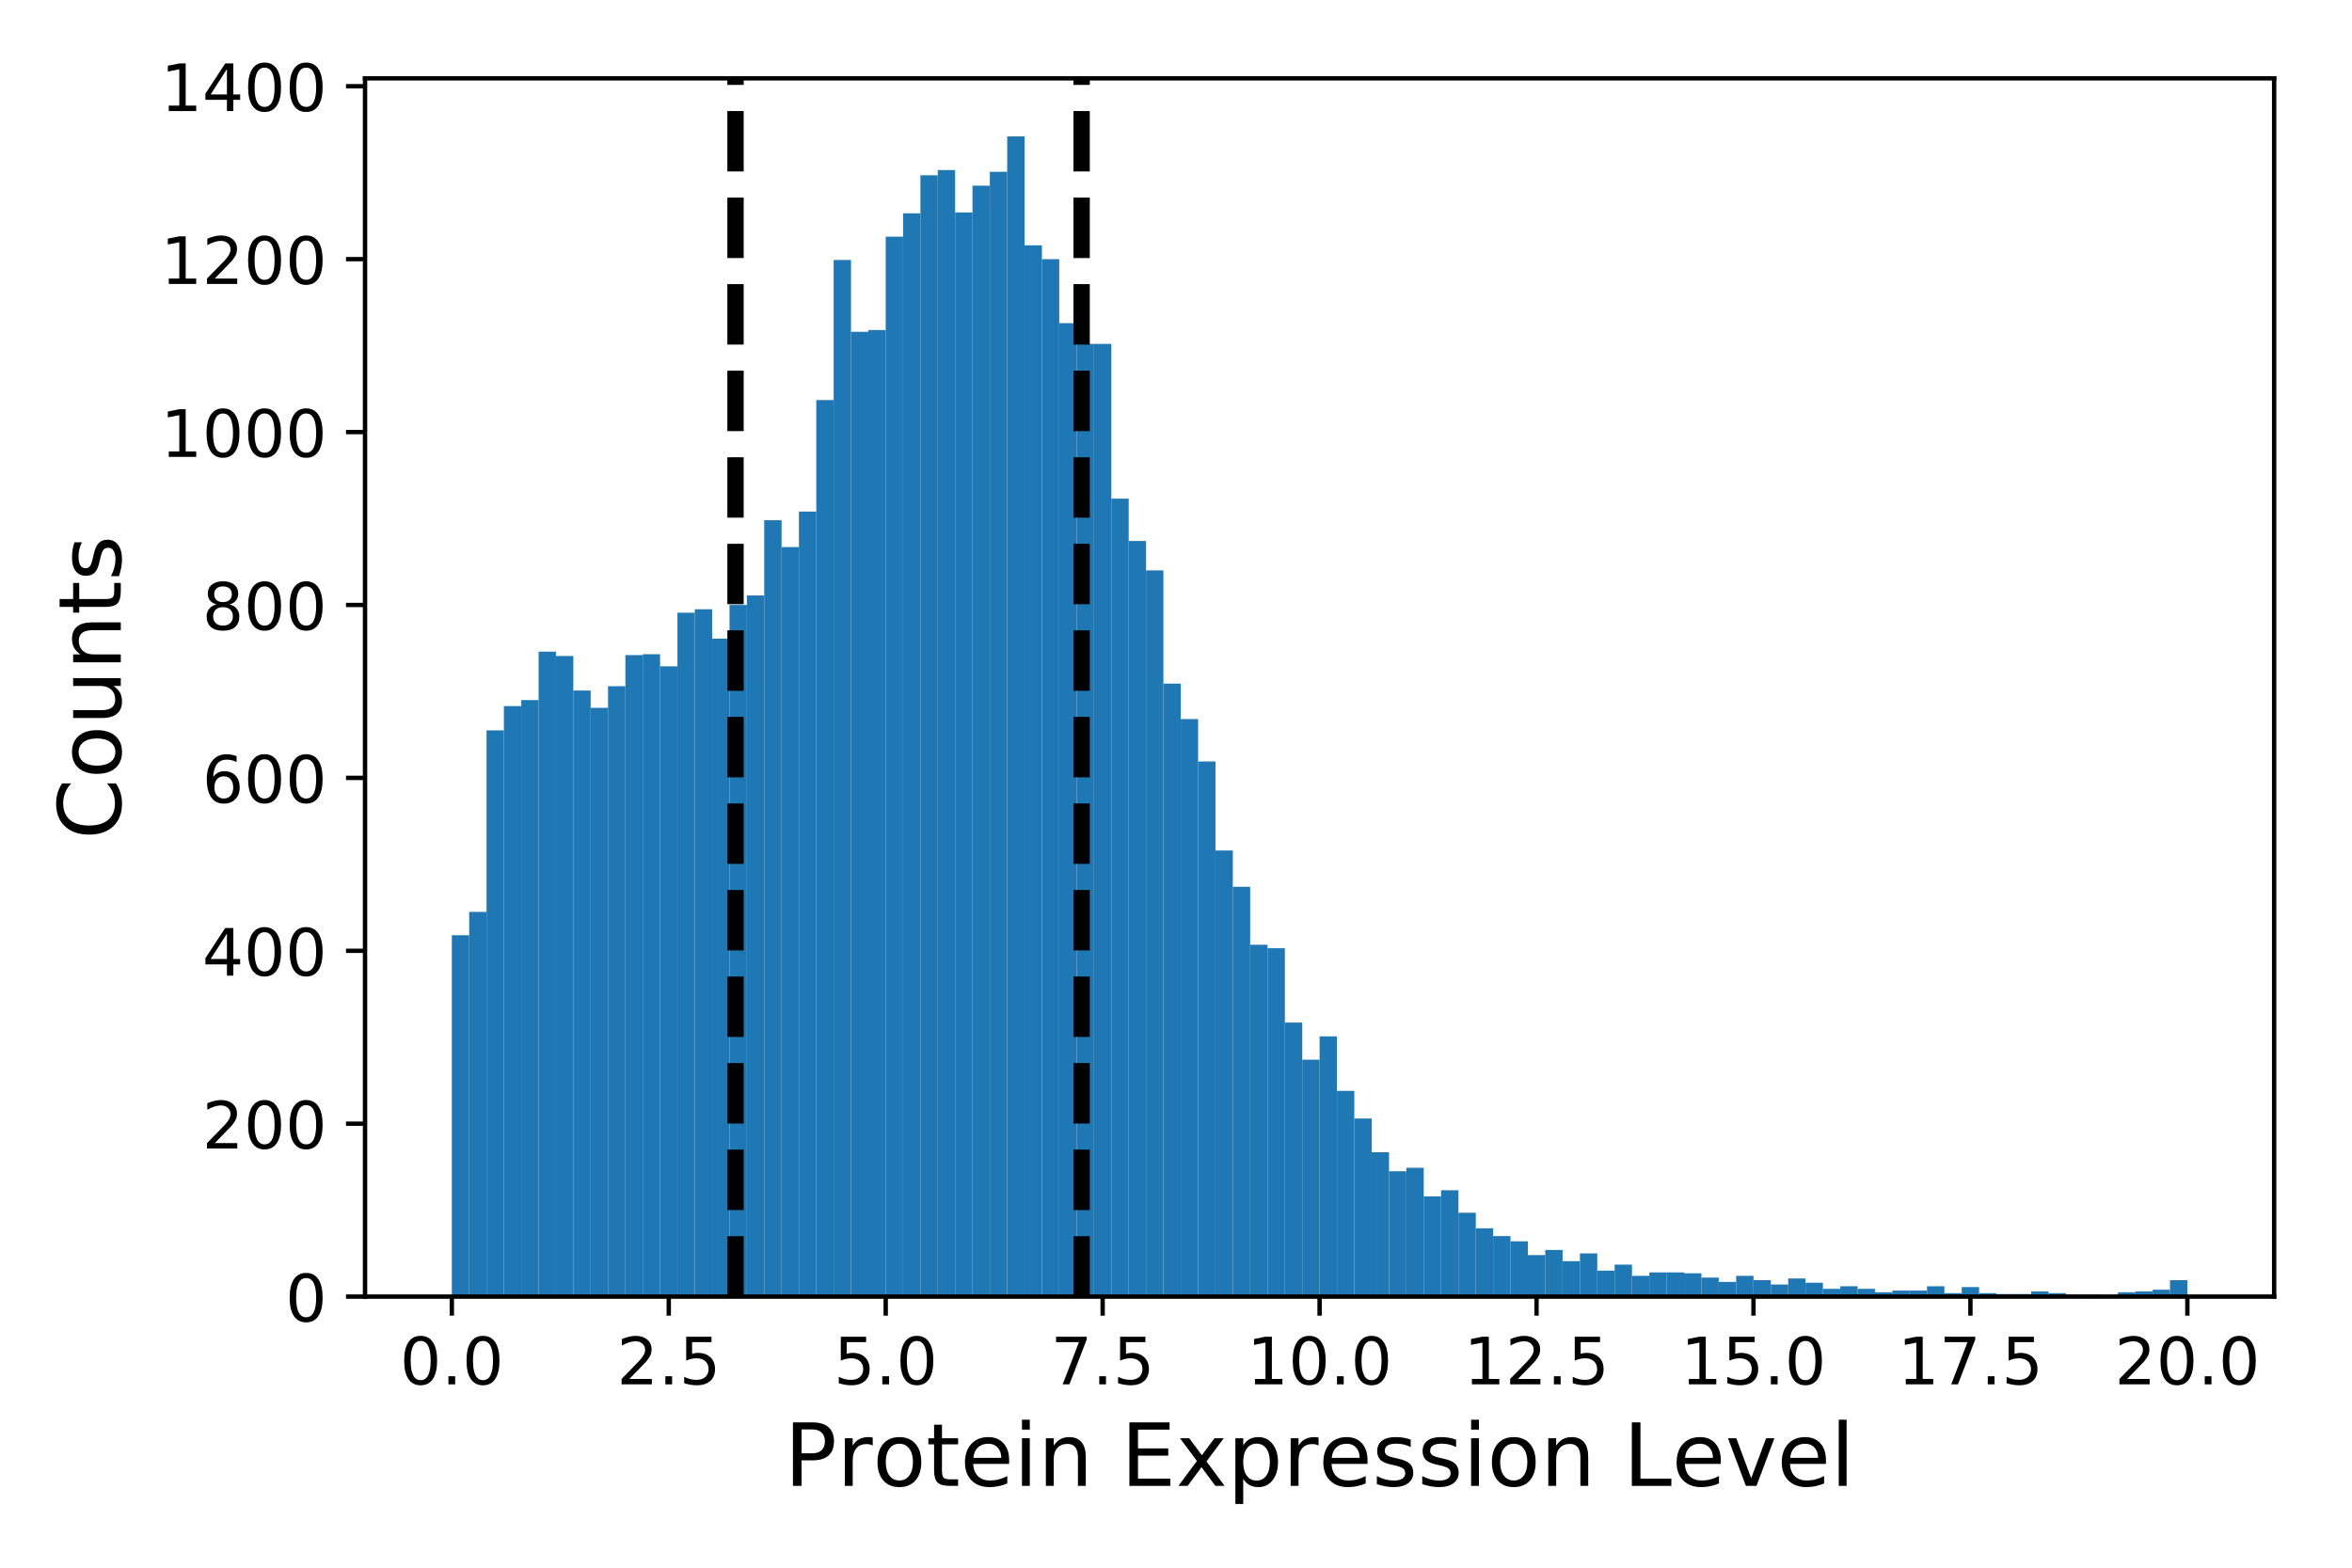 <?xml version="1.0" encoding="utf-8" standalone="no"?>
<!DOCTYPE svg PUBLIC "-//W3C//DTD SVG 1.1//EN"
  "http://www.w3.org/Graphics/SVG/1.1/DTD/svg11.dtd">
<!-- Created with matplotlib (http://matplotlib.org/) -->
<svg height="288pt" version="1.1" viewBox="0 0 432 288" width="432pt" xmlns="http://www.w3.org/2000/svg" xmlns:xlink="http://www.w3.org/1999/xlink">
 <defs>
  <style type="text/css">
*{stroke-linecap:butt;stroke-linejoin:round;}
  </style>
 </defs>
 <g id="figure_1">
  <g id="patch_1">
   <path d="M 0 288 
L 432 288 
L 432 0 
L 0 0 
z
" style="fill:#ffffff;"/>
  </g>
  <g id="axes_1">
   <g id="patch_2">
    <path d="M 67.05 238.2 
L 417.7 238.2 
L 417.7 14.396 
L 67.05 14.396 
z
" style="fill:#ffffff;"/>
   </g>
   <g id="patch_3">
    <path clip-path="url(#pda0222433f)" d="M 82.989 238.2 
L 86.176 238.2 
L 86.176 171.81 
L 82.989 171.81 
z
" style="fill:#1f77b4;"/>
   </g>
   <g id="patch_4">
    <path clip-path="url(#pda0222433f)" d="M 86.176 238.2 
L 89.364 238.2 
L 89.364 167.522 
L 86.176 167.522 
z
" style="fill:#1f77b4;"/>
   </g>
   <g id="patch_5">
    <path clip-path="url(#pda0222433f)" d="M 89.364 238.2 
L 92.552 238.2 
L 92.552 134.168 
L 89.364 134.168 
z
" style="fill:#1f77b4;"/>
   </g>
   <g id="patch_6">
    <path clip-path="url(#pda0222433f)" d="M 92.552 238.2 
L 95.74 238.2 
L 95.74 129.721 
L 92.552 129.721 
z
" style="fill:#1f77b4;"/>
   </g>
   <g id="patch_7">
    <path clip-path="url(#pda0222433f)" d="M 95.74 238.2 
L 98.927 238.2 
L 98.927 128.609 
L 95.74 128.609 
z
" style="fill:#1f77b4;"/>
   </g>
   <g id="patch_8">
    <path clip-path="url(#pda0222433f)" d="M 98.927 238.2 
L 102.115 238.2 
L 102.115 119.714 
L 98.927 119.714 
z
" style="fill:#1f77b4;"/>
   </g>
   <g id="patch_9">
    <path clip-path="url(#pda0222433f)" d="M 102.115 238.2 
L 105.303 238.2 
L 105.303 120.509 
L 102.115 120.509 
z
" style="fill:#1f77b4;"/>
   </g>
   <g id="patch_10">
    <path clip-path="url(#pda0222433f)" d="M 105.303 238.2 
L 108.49 238.2 
L 108.49 126.862 
L 105.303 126.862 
z
" style="fill:#1f77b4;"/>
   </g>
   <g id="patch_11">
    <path clip-path="url(#pda0222433f)" d="M 108.49 238.2 
L 111.678 238.2 
L 111.678 130.038 
L 108.49 130.038 
z
" style="fill:#1f77b4;"/>
   </g>
   <g id="patch_12">
    <path clip-path="url(#pda0222433f)" d="M 111.678 238.2 
L 114.866 238.2 
L 114.866 126.068 
L 111.678 126.068 
z
" style="fill:#1f77b4;"/>
   </g>
   <g id="patch_13">
    <path clip-path="url(#pda0222433f)" d="M 114.866 238.2 
L 118.054 238.2 
L 118.054 120.35 
L 114.866 120.35 
z
" style="fill:#1f77b4;"/>
   </g>
   <g id="patch_14">
    <path clip-path="url(#pda0222433f)" d="M 118.054 238.2 
L 121.241 238.2 
L 121.241 120.191 
L 118.054 120.191 
z
" style="fill:#1f77b4;"/>
   </g>
   <g id="patch_15">
    <path clip-path="url(#pda0222433f)" d="M 121.241 238.2 
L 124.429 238.2 
L 124.429 122.415 
L 121.241 122.415 
z
" style="fill:#1f77b4;"/>
   </g>
   <g id="patch_16">
    <path clip-path="url(#pda0222433f)" d="M 124.429 238.2 
L 127.617 238.2 
L 127.617 112.567 
L 124.429 112.567 
z
" style="fill:#1f77b4;"/>
   </g>
   <g id="patch_17">
    <path clip-path="url(#pda0222433f)" d="M 127.617 238.2 
L 130.805 238.2 
L 130.805 111.932 
L 127.617 111.932 
z
" style="fill:#1f77b4;"/>
   </g>
   <g id="patch_18">
    <path clip-path="url(#pda0222433f)" d="M 130.805 238.2 
L 133.992 238.2 
L 133.992 117.332 
L 130.805 117.332 
z
" style="fill:#1f77b4;"/>
   </g>
   <g id="patch_19">
    <path clip-path="url(#pda0222433f)" d="M 133.992 238.2 
L 137.18 238.2 
L 137.18 111.138 
L 133.992 111.138 
z
" style="fill:#1f77b4;"/>
   </g>
   <g id="patch_20">
    <path clip-path="url(#pda0222433f)" d="M 137.18 238.2 
L 140.368 238.2 
L 140.368 109.391 
L 137.18 109.391 
z
" style="fill:#1f77b4;"/>
   </g>
   <g id="patch_21">
    <path clip-path="url(#pda0222433f)" d="M 140.368 238.2 
L 143.555 238.2 
L 143.555 95.573 
L 140.368 95.573 
z
" style="fill:#1f77b4;"/>
   </g>
   <g id="patch_22">
    <path clip-path="url(#pda0222433f)" d="M 143.555 238.2 
L 146.743 238.2 
L 146.743 100.496 
L 143.555 100.496 
z
" style="fill:#1f77b4;"/>
   </g>
   <g id="patch_23">
    <path clip-path="url(#pda0222433f)" d="M 146.743 238.2 
L 149.931 238.2 
L 149.931 93.984 
L 146.743 93.984 
z
" style="fill:#1f77b4;"/>
   </g>
   <g id="patch_24">
    <path clip-path="url(#pda0222433f)" d="M 149.931 238.2 
L 153.119 238.2 
L 153.119 73.496 
L 149.931 73.496 
z
" style="fill:#1f77b4;"/>
   </g>
   <g id="patch_25">
    <path clip-path="url(#pda0222433f)" d="M 153.119 238.2 
L 156.306 238.2 
L 156.306 47.765 
L 153.119 47.765 
z
" style="fill:#1f77b4;"/>
   </g>
   <g id="patch_26">
    <path clip-path="url(#pda0222433f)" d="M 156.306 238.2 
L 159.494 238.2 
L 159.494 60.948 
L 156.306 60.948 
z
" style="fill:#1f77b4;"/>
   </g>
   <g id="patch_27">
    <path clip-path="url(#pda0222433f)" d="M 159.494 238.2 
L 162.682 238.2 
L 162.682 60.631 
L 159.494 60.631 
z
" style="fill:#1f77b4;"/>
   </g>
   <g id="patch_28">
    <path clip-path="url(#pda0222433f)" d="M 162.682 238.2 
L 165.87 238.2 
L 165.87 43.477 
L 162.682 43.477 
z
" style="fill:#1f77b4;"/>
   </g>
   <g id="patch_29">
    <path clip-path="url(#pda0222433f)" d="M 165.87 238.2 
L 169.057 238.2 
L 169.057 39.189 
L 165.87 39.189 
z
" style="fill:#1f77b4;"/>
   </g>
   <g id="patch_30">
    <path clip-path="url(#pda0222433f)" d="M 169.057 238.2 
L 172.245 238.2 
L 172.245 32.2 
L 169.057 32.2 
z
" style="fill:#1f77b4;"/>
   </g>
   <g id="patch_31">
    <path clip-path="url(#pda0222433f)" d="M 172.245 238.2 
L 175.433 238.2 
L 175.433 31.247 
L 172.245 31.247 
z
" style="fill:#1f77b4;"/>
   </g>
   <g id="patch_32">
    <path clip-path="url(#pda0222433f)" d="M 175.433 238.2 
L 178.62 238.2 
L 178.62 39.03 
L 175.433 39.03 
z
" style="fill:#1f77b4;"/>
   </g>
   <g id="patch_33">
    <path clip-path="url(#pda0222433f)" d="M 178.62 238.2 
L 181.808 238.2 
L 181.808 34.106 
L 178.62 34.106 
z
" style="fill:#1f77b4;"/>
   </g>
   <g id="patch_34">
    <path clip-path="url(#pda0222433f)" d="M 181.808 238.2 
L 184.996 238.2 
L 184.996 31.565 
L 181.808 31.565 
z
" style="fill:#1f77b4;"/>
   </g>
   <g id="patch_35">
    <path clip-path="url(#pda0222433f)" d="M 184.996 238.2 
L 188.184 238.2 
L 188.184 25.053 
L 184.996 25.053 
z
" style="fill:#1f77b4;"/>
   </g>
   <g id="patch_36">
    <path clip-path="url(#pda0222433f)" d="M 188.184 238.2 
L 191.371 238.2 
L 191.371 45.065 
L 188.184 45.065 
z
" style="fill:#1f77b4;"/>
   </g>
   <g id="patch_37">
    <path clip-path="url(#pda0222433f)" d="M 191.371 238.2 
L 194.559 238.2 
L 194.559 47.607 
L 191.371 47.607 
z
" style="fill:#1f77b4;"/>
   </g>
   <g id="patch_38">
    <path clip-path="url(#pda0222433f)" d="M 194.559 238.2 
L 197.747 238.2 
L 197.747 59.36 
L 194.559 59.36 
z
" style="fill:#1f77b4;"/>
   </g>
   <g id="patch_39">
    <path clip-path="url(#pda0222433f)" d="M 197.747 238.2 
L 200.935 238.2 
L 200.935 63.172 
L 197.747 63.172 
z
" style="fill:#1f77b4;"/>
   </g>
   <g id="patch_40">
    <path clip-path="url(#pda0222433f)" d="M 200.935 238.2 
L 204.122 238.2 
L 204.122 63.172 
L 200.935 63.172 
z
" style="fill:#1f77b4;"/>
   </g>
   <g id="patch_41">
    <path clip-path="url(#pda0222433f)" d="M 204.122 238.2 
L 207.31 238.2 
L 207.31 91.602 
L 204.122 91.602 
z
" style="fill:#1f77b4;"/>
   </g>
   <g id="patch_42">
    <path clip-path="url(#pda0222433f)" d="M 207.31 238.2 
L 210.498 238.2 
L 210.498 99.385 
L 207.31 99.385 
z
" style="fill:#1f77b4;"/>
   </g>
   <g id="patch_43">
    <path clip-path="url(#pda0222433f)" d="M 210.498 238.2 
L 213.685 238.2 
L 213.685 104.785 
L 210.498 104.785 
z
" style="fill:#1f77b4;"/>
   </g>
   <g id="patch_44">
    <path clip-path="url(#pda0222433f)" d="M 213.685 238.2 
L 216.873 238.2 
L 216.873 125.591 
L 213.685 125.591 
z
" style="fill:#1f77b4;"/>
   </g>
   <g id="patch_45">
    <path clip-path="url(#pda0222433f)" d="M 216.873 238.2 
L 220.061 238.2 
L 220.061 132.103 
L 216.873 132.103 
z
" style="fill:#1f77b4;"/>
   </g>
   <g id="patch_46">
    <path clip-path="url(#pda0222433f)" d="M 220.061 238.2 
L 223.249 238.2 
L 223.249 139.886 
L 220.061 139.886 
z
" style="fill:#1f77b4;"/>
   </g>
   <g id="patch_47">
    <path clip-path="url(#pda0222433f)" d="M 223.249 238.2 
L 226.436 238.2 
L 226.436 156.245 
L 223.249 156.245 
z
" style="fill:#1f77b4;"/>
   </g>
   <g id="patch_48">
    <path clip-path="url(#pda0222433f)" d="M 226.436 238.2 
L 229.624 238.2 
L 229.624 162.916 
L 226.436 162.916 
z
" style="fill:#1f77b4;"/>
   </g>
   <g id="patch_49">
    <path clip-path="url(#pda0222433f)" d="M 229.624 238.2 
L 232.812 238.2 
L 232.812 173.557 
L 229.624 173.557 
z
" style="fill:#1f77b4;"/>
   </g>
   <g id="patch_50">
    <path clip-path="url(#pda0222433f)" d="M 232.812 238.2 
L 236 238.2 
L 236 174.192 
L 232.812 174.192 
z
" style="fill:#1f77b4;"/>
   </g>
   <g id="patch_51">
    <path clip-path="url(#pda0222433f)" d="M 236 238.2 
L 239.187 238.2 
L 239.187 187.852 
L 236 187.852 
z
" style="fill:#1f77b4;"/>
   </g>
   <g id="patch_52">
    <path clip-path="url(#pda0222433f)" d="M 239.187 238.2 
L 242.375 238.2 
L 242.375 194.681 
L 239.187 194.681 
z
" style="fill:#1f77b4;"/>
   </g>
   <g id="patch_53">
    <path clip-path="url(#pda0222433f)" d="M 242.375 238.2 
L 245.563 238.2 
L 245.563 190.393 
L 242.375 190.393 
z
" style="fill:#1f77b4;"/>
   </g>
   <g id="patch_54">
    <path clip-path="url(#pda0222433f)" d="M 245.563 238.2 
L 248.75 238.2 
L 248.75 200.399 
L 245.563 200.399 
z
" style="fill:#1f77b4;"/>
   </g>
   <g id="patch_55">
    <path clip-path="url(#pda0222433f)" d="M 248.75 238.2 
L 251.938 238.2 
L 251.938 205.481 
L 248.75 205.481 
z
" style="fill:#1f77b4;"/>
   </g>
   <g id="patch_56">
    <path clip-path="url(#pda0222433f)" d="M 251.938 238.2 
L 255.126 238.2 
L 255.126 211.676 
L 251.938 211.676 
z
" style="fill:#1f77b4;"/>
   </g>
   <g id="patch_57">
    <path clip-path="url(#pda0222433f)" d="M 255.126 238.2 
L 258.314 238.2 
L 258.314 215.17 
L 255.126 215.17 
z
" style="fill:#1f77b4;"/>
   </g>
   <g id="patch_58">
    <path clip-path="url(#pda0222433f)" d="M 258.314 238.2 
L 261.501 238.2 
L 261.501 214.535 
L 258.314 214.535 
z
" style="fill:#1f77b4;"/>
   </g>
   <g id="patch_59">
    <path clip-path="url(#pda0222433f)" d="M 261.501 238.2 
L 264.689 238.2 
L 264.689 219.776 
L 261.501 219.776 
z
" style="fill:#1f77b4;"/>
   </g>
   <g id="patch_60">
    <path clip-path="url(#pda0222433f)" d="M 264.689 238.2 
L 267.877 238.2 
L 267.877 218.664 
L 264.689 218.664 
z
" style="fill:#1f77b4;"/>
   </g>
   <g id="patch_61">
    <path clip-path="url(#pda0222433f)" d="M 267.877 238.2 
L 271.065 238.2 
L 271.065 222.794 
L 267.877 222.794 
z
" style="fill:#1f77b4;"/>
   </g>
   <g id="patch_62">
    <path clip-path="url(#pda0222433f)" d="M 271.065 238.2 
L 274.252 238.2 
L 274.252 225.653 
L 271.065 225.653 
z
" style="fill:#1f77b4;"/>
   </g>
   <g id="patch_63">
    <path clip-path="url(#pda0222433f)" d="M 274.252 238.2 
L 277.44 238.2 
L 277.44 227.082 
L 274.252 227.082 
z
" style="fill:#1f77b4;"/>
   </g>
   <g id="patch_64">
    <path clip-path="url(#pda0222433f)" d="M 277.44 238.2 
L 280.628 238.2 
L 280.628 228.035 
L 277.44 228.035 
z
" style="fill:#1f77b4;"/>
   </g>
   <g id="patch_65">
    <path clip-path="url(#pda0222433f)" d="M 280.628 238.2 
L 283.815 238.2 
L 283.815 230.576 
L 280.628 230.576 
z
" style="fill:#1f77b4;"/>
   </g>
   <g id="patch_66">
    <path clip-path="url(#pda0222433f)" d="M 283.815 238.2 
L 287.003 238.2 
L 287.003 229.623 
L 283.815 229.623 
z
" style="fill:#1f77b4;"/>
   </g>
   <g id="patch_67">
    <path clip-path="url(#pda0222433f)" d="M 287.003 238.2 
L 290.191 238.2 
L 290.191 231.688 
L 287.003 231.688 
z
" style="fill:#1f77b4;"/>
   </g>
   <g id="patch_68">
    <path clip-path="url(#pda0222433f)" d="M 290.191 238.2 
L 293.379 238.2 
L 293.379 230.259 
L 290.191 230.259 
z
" style="fill:#1f77b4;"/>
   </g>
   <g id="patch_69">
    <path clip-path="url(#pda0222433f)" d="M 293.379 238.2 
L 296.566 238.2 
L 296.566 233.435 
L 293.379 233.435 
z
" style="fill:#1f77b4;"/>
   </g>
   <g id="patch_70">
    <path clip-path="url(#pda0222433f)" d="M 296.566 238.2 
L 299.754 238.2 
L 299.754 232.323 
L 296.566 232.323 
z
" style="fill:#1f77b4;"/>
   </g>
   <g id="patch_71">
    <path clip-path="url(#pda0222433f)" d="M 299.754 238.2 
L 302.942 238.2 
L 302.942 234.388 
L 299.754 234.388 
z
" style="fill:#1f77b4;"/>
   </g>
   <g id="patch_72">
    <path clip-path="url(#pda0222433f)" d="M 302.942 238.2 
L 306.13 238.2 
L 306.13 233.753 
L 302.942 233.753 
z
" style="fill:#1f77b4;"/>
   </g>
   <g id="patch_73">
    <path clip-path="url(#pda0222433f)" d="M 306.13 238.2 
L 309.317 238.2 
L 309.317 233.753 
L 306.13 233.753 
z
" style="fill:#1f77b4;"/>
   </g>
   <g id="patch_74">
    <path clip-path="url(#pda0222433f)" d="M 309.317 238.2 
L 312.505 238.2 
L 312.505 233.912 
L 309.317 233.912 
z
" style="fill:#1f77b4;"/>
   </g>
   <g id="patch_75">
    <path clip-path="url(#pda0222433f)" d="M 312.505 238.2 
L 315.693 238.2 
L 315.693 234.706 
L 312.505 234.706 
z
" style="fill:#1f77b4;"/>
   </g>
   <g id="patch_76">
    <path clip-path="url(#pda0222433f)" d="M 315.693 238.2 
L 318.88 238.2 
L 318.88 235.5 
L 315.693 235.5 
z
" style="fill:#1f77b4;"/>
   </g>
   <g id="patch_77">
    <path clip-path="url(#pda0222433f)" d="M 318.88 238.2 
L 322.068 238.2 
L 322.068 234.388 
L 318.88 234.388 
z
" style="fill:#1f77b4;"/>
   </g>
   <g id="patch_78">
    <path clip-path="url(#pda0222433f)" d="M 322.068 238.2 
L 325.256 238.2 
L 325.256 235.182 
L 322.068 235.182 
z
" style="fill:#1f77b4;"/>
   </g>
   <g id="patch_79">
    <path clip-path="url(#pda0222433f)" d="M 325.256 238.2 
L 328.444 238.2 
L 328.444 235.976 
L 325.256 235.976 
z
" style="fill:#1f77b4;"/>
   </g>
   <g id="patch_80">
    <path clip-path="url(#pda0222433f)" d="M 328.444 238.2 
L 331.631 238.2 
L 331.631 234.865 
L 328.444 234.865 
z
" style="fill:#1f77b4;"/>
   </g>
   <g id="patch_81">
    <path clip-path="url(#pda0222433f)" d="M 331.631 238.2 
L 334.819 238.2 
L 334.819 235.659 
L 331.631 235.659 
z
" style="fill:#1f77b4;"/>
   </g>
   <g id="patch_82">
    <path clip-path="url(#pda0222433f)" d="M 334.819 238.2 
L 338.007 238.2 
L 338.007 236.771 
L 334.819 236.771 
z
" style="fill:#1f77b4;"/>
   </g>
   <g id="patch_83">
    <path clip-path="url(#pda0222433f)" d="M 338.007 238.2 
L 341.195 238.2 
L 341.195 236.294 
L 338.007 236.294 
z
" style="fill:#1f77b4;"/>
   </g>
   <g id="patch_84">
    <path clip-path="url(#pda0222433f)" d="M 341.195 238.2 
L 344.382 238.2 
L 344.382 236.771 
L 341.195 236.771 
z
" style="fill:#1f77b4;"/>
   </g>
   <g id="patch_85">
    <path clip-path="url(#pda0222433f)" d="M 344.382 238.2 
L 347.57 238.2 
L 347.57 237.406 
L 344.382 237.406 
z
" style="fill:#1f77b4;"/>
   </g>
   <g id="patch_86">
    <path clip-path="url(#pda0222433f)" d="M 347.57 238.2 
L 350.758 238.2 
L 350.758 237.088 
L 347.57 237.088 
z
" style="fill:#1f77b4;"/>
   </g>
   <g id="patch_87">
    <path clip-path="url(#pda0222433f)" d="M 350.758 238.2 
L 353.945 238.2 
L 353.945 237.088 
L 350.758 237.088 
z
" style="fill:#1f77b4;"/>
   </g>
   <g id="patch_88">
    <path clip-path="url(#pda0222433f)" d="M 353.945 238.2 
L 357.133 238.2 
L 357.133 236.294 
L 353.945 236.294 
z
" style="fill:#1f77b4;"/>
   </g>
   <g id="patch_89">
    <path clip-path="url(#pda0222433f)" d="M 357.133 238.2 
L 360.321 238.2 
L 360.321 237.565 
L 357.133 237.565 
z
" style="fill:#1f77b4;"/>
   </g>
   <g id="patch_90">
    <path clip-path="url(#pda0222433f)" d="M 360.321 238.2 
L 363.509 238.2 
L 363.509 236.453 
L 360.321 236.453 
z
" style="fill:#1f77b4;"/>
   </g>
   <g id="patch_91">
    <path clip-path="url(#pda0222433f)" d="M 363.509 238.2 
L 366.696 238.2 
L 366.696 237.565 
L 363.509 237.565 
z
" style="fill:#1f77b4;"/>
   </g>
   <g id="patch_92">
    <path clip-path="url(#pda0222433f)" d="M 366.696 238.2 
L 369.884 238.2 
L 369.884 237.724 
L 366.696 237.724 
z
" style="fill:#1f77b4;"/>
   </g>
   <g id="patch_93">
    <path clip-path="url(#pda0222433f)" d="M 369.884 238.2 
L 373.072 238.2 
L 373.072 237.724 
L 369.884 237.724 
z
" style="fill:#1f77b4;"/>
   </g>
   <g id="patch_94">
    <path clip-path="url(#pda0222433f)" d="M 373.072 238.2 
L 376.26 238.2 
L 376.26 237.247 
L 373.072 237.247 
z
" style="fill:#1f77b4;"/>
   </g>
   <g id="patch_95">
    <path clip-path="url(#pda0222433f)" d="M 376.26 238.2 
L 379.447 238.2 
L 379.447 237.565 
L 376.26 237.565 
z
" style="fill:#1f77b4;"/>
   </g>
   <g id="patch_96">
    <path clip-path="url(#pda0222433f)" d="M 379.447 238.2 
L 382.635 238.2 
L 382.635 237.882 
L 379.447 237.882 
z
" style="fill:#1f77b4;"/>
   </g>
   <g id="patch_97">
    <path clip-path="url(#pda0222433f)" d="M 382.635 238.2 
L 385.823 238.2 
L 385.823 237.882 
L 382.635 237.882 
z
" style="fill:#1f77b4;"/>
   </g>
   <g id="patch_98">
    <path clip-path="url(#pda0222433f)" d="M 385.823 238.2 
L 389.01 238.2 
L 389.01 238.041 
L 385.823 238.041 
z
" style="fill:#1f77b4;"/>
   </g>
   <g id="patch_99">
    <path clip-path="url(#pda0222433f)" d="M 389.01 238.2 
L 392.198 238.2 
L 392.198 237.406 
L 389.01 237.406 
z
" style="fill:#1f77b4;"/>
   </g>
   <g id="patch_100">
    <path clip-path="url(#pda0222433f)" d="M 392.198 238.2 
L 395.386 238.2 
L 395.386 237.247 
L 392.198 237.247 
z
" style="fill:#1f77b4;"/>
   </g>
   <g id="patch_101">
    <path clip-path="url(#pda0222433f)" d="M 395.386 238.2 
L 398.574 238.2 
L 398.574 236.929 
L 395.386 236.929 
z
" style="fill:#1f77b4;"/>
   </g>
   <g id="patch_102">
    <path clip-path="url(#pda0222433f)" d="M 398.574 238.2 
L 401.761 238.2 
L 401.761 235.182 
L 398.574 235.182 
z
" style="fill:#1f77b4;"/>
   </g>
   <g id="matplotlib.axis_1">
    <g id="xtick_1">
     <g id="line2d_1">
      <defs>
       <path d="M 0 0 
L 0 3.5 
" id="m08922b4024" style="stroke:#000000;stroke-width:0.8;"/>
      </defs>
      <g>
       <use style="stroke:#000000;stroke-width:0.8;" x="82.989" xlink:href="#m08922b4024" y="238.2"/>
      </g>
     </g>
     <g id="text_1">
      <!-- 0.0 -->
      <defs>
       <path d="M 31.781 66.406 
Q 24.172 66.406 20.328 58.906 
Q 16.5 51.422 16.5 36.375 
Q 16.5 21.391 20.328 13.891 
Q 24.172 6.391 31.781 6.391 
Q 39.453 6.391 43.281 13.891 
Q 47.125 21.391 47.125 36.375 
Q 47.125 51.422 43.281 58.906 
Q 39.453 66.406 31.781 66.406 
z
M 31.781 74.219 
Q 44.047 74.219 50.516 64.516 
Q 56.984 54.828 56.984 36.375 
Q 56.984 17.969 50.516 8.266 
Q 44.047 -1.422 31.781 -1.422 
Q 19.531 -1.422 13.062 8.266 
Q 6.594 17.969 6.594 36.375 
Q 6.594 54.828 13.062 64.516 
Q 19.531 74.219 31.781 74.219 
z
" id="DejaVuSans-30"/>
       <path d="M 10.688 12.406 
L 21 12.406 
L 21 0 
L 10.688 0 
z
" id="DejaVuSans-2e"/>
      </defs>
      <g transform="translate(73.447 254.318)scale(0.12 -0.12)">
       <use xlink:href="#DejaVuSans-30"/>
       <use x="63.623" xlink:href="#DejaVuSans-2e"/>
       <use x="95.41" xlink:href="#DejaVuSans-30"/>
      </g>
     </g>
    </g>
    <g id="xtick_2">
     <g id="line2d_2">
      <g>
       <use style="stroke:#000000;stroke-width:0.8;" x="122.835" xlink:href="#m08922b4024" y="238.2"/>
      </g>
     </g>
     <g id="text_2">
      <!-- 2.5 -->
      <defs>
       <path d="M 19.188 8.297 
L 53.609 8.297 
L 53.609 0 
L 7.328 0 
L 7.328 8.297 
Q 12.938 14.109 22.625 23.891 
Q 32.328 33.688 34.812 36.531 
Q 39.547 41.844 41.422 45.531 
Q 43.312 49.219 43.312 52.781 
Q 43.312 58.594 39.234 62.25 
Q 35.156 65.922 28.609 65.922 
Q 23.969 65.922 18.812 64.312 
Q 13.672 62.703 7.812 59.422 
L 7.812 69.391 
Q 13.766 71.781 18.938 73 
Q 24.125 74.219 28.422 74.219 
Q 39.75 74.219 46.484 68.547 
Q 53.219 62.891 53.219 53.422 
Q 53.219 48.922 51.531 44.891 
Q 49.859 40.875 45.406 35.406 
Q 44.188 33.984 37.641 27.219 
Q 31.109 20.453 19.188 8.297 
z
" id="DejaVuSans-32"/>
       <path d="M 10.797 72.906 
L 49.516 72.906 
L 49.516 64.594 
L 19.828 64.594 
L 19.828 46.734 
Q 21.969 47.469 24.109 47.828 
Q 26.266 48.188 28.422 48.188 
Q 40.625 48.188 47.75 41.5 
Q 54.891 34.812 54.891 23.391 
Q 54.891 11.625 47.562 5.094 
Q 40.234 -1.422 26.906 -1.422 
Q 22.312 -1.422 17.547 -0.641 
Q 12.797 0.141 7.719 1.703 
L 7.719 11.625 
Q 12.109 9.234 16.797 8.062 
Q 21.484 6.891 26.703 6.891 
Q 35.156 6.891 40.078 11.328 
Q 45.016 15.766 45.016 23.391 
Q 45.016 31 40.078 35.438 
Q 35.156 39.891 26.703 39.891 
Q 22.75 39.891 18.812 39.016 
Q 14.891 38.141 10.797 36.281 
z
" id="DejaVuSans-35"/>
      </defs>
      <g transform="translate(113.293 254.318)scale(0.12 -0.12)">
       <use xlink:href="#DejaVuSans-32"/>
       <use x="63.623" xlink:href="#DejaVuSans-2e"/>
       <use x="95.41" xlink:href="#DejaVuSans-35"/>
      </g>
     </g>
    </g>
    <g id="xtick_3">
     <g id="line2d_3">
      <g>
       <use style="stroke:#000000;stroke-width:0.8;" x="162.682" xlink:href="#m08922b4024" y="238.2"/>
      </g>
     </g>
     <g id="text_3">
      <!-- 5.0 -->
      <g transform="translate(153.14 254.318)scale(0.12 -0.12)">
       <use xlink:href="#DejaVuSans-35"/>
       <use x="63.623" xlink:href="#DejaVuSans-2e"/>
       <use x="95.41" xlink:href="#DejaVuSans-30"/>
      </g>
     </g>
    </g>
    <g id="xtick_4">
     <g id="line2d_4">
      <g>
       <use style="stroke:#000000;stroke-width:0.8;" x="202.528" xlink:href="#m08922b4024" y="238.2"/>
      </g>
     </g>
     <g id="text_4">
      <!-- 7.5 -->
      <defs>
       <path d="M 8.203 72.906 
L 55.078 72.906 
L 55.078 68.703 
L 28.609 0 
L 18.312 0 
L 43.219 64.594 
L 8.203 64.594 
z
" id="DejaVuSans-37"/>
      </defs>
      <g transform="translate(192.987 254.318)scale(0.12 -0.12)">
       <use xlink:href="#DejaVuSans-37"/>
       <use x="63.623" xlink:href="#DejaVuSans-2e"/>
       <use x="95.41" xlink:href="#DejaVuSans-35"/>
      </g>
     </g>
    </g>
    <g id="xtick_5">
     <g id="line2d_5">
      <g>
       <use style="stroke:#000000;stroke-width:0.8;" x="242.375" xlink:href="#m08922b4024" y="238.2"/>
      </g>
     </g>
     <g id="text_5">
      <!-- 10.0 -->
      <defs>
       <path d="M 12.406 8.297 
L 28.516 8.297 
L 28.516 63.922 
L 10.984 60.406 
L 10.984 69.391 
L 28.422 72.906 
L 38.281 72.906 
L 38.281 8.297 
L 54.391 8.297 
L 54.391 0 
L 12.406 0 
z
" id="DejaVuSans-31"/>
      </defs>
      <g transform="translate(229.016 254.318)scale(0.12 -0.12)">
       <use xlink:href="#DejaVuSans-31"/>
       <use x="63.623" xlink:href="#DejaVuSans-30"/>
       <use x="127.246" xlink:href="#DejaVuSans-2e"/>
       <use x="159.033" xlink:href="#DejaVuSans-30"/>
      </g>
     </g>
    </g>
    <g id="xtick_6">
     <g id="line2d_6">
      <g>
       <use style="stroke:#000000;stroke-width:0.8;" x="282.222" xlink:href="#m08922b4024" y="238.2"/>
      </g>
     </g>
     <g id="text_6">
      <!-- 12.5 -->
      <g transform="translate(268.862 254.318)scale(0.12 -0.12)">
       <use xlink:href="#DejaVuSans-31"/>
       <use x="63.623" xlink:href="#DejaVuSans-32"/>
       <use x="127.246" xlink:href="#DejaVuSans-2e"/>
       <use x="159.033" xlink:href="#DejaVuSans-35"/>
      </g>
     </g>
    </g>
    <g id="xtick_7">
     <g id="line2d_7">
      <g>
       <use style="stroke:#000000;stroke-width:0.8;" x="322.068" xlink:href="#m08922b4024" y="238.2"/>
      </g>
     </g>
     <g id="text_7">
      <!-- 15.0 -->
      <g transform="translate(308.709 254.318)scale(0.12 -0.12)">
       <use xlink:href="#DejaVuSans-31"/>
       <use x="63.623" xlink:href="#DejaVuSans-35"/>
       <use x="127.246" xlink:href="#DejaVuSans-2e"/>
       <use x="159.033" xlink:href="#DejaVuSans-30"/>
      </g>
     </g>
    </g>
    <g id="xtick_8">
     <g id="line2d_8">
      <g>
       <use style="stroke:#000000;stroke-width:0.8;" x="361.915" xlink:href="#m08922b4024" y="238.2"/>
      </g>
     </g>
     <g id="text_8">
      <!-- 17.5 -->
      <g transform="translate(348.555 254.318)scale(0.12 -0.12)">
       <use xlink:href="#DejaVuSans-31"/>
       <use x="63.623" xlink:href="#DejaVuSans-37"/>
       <use x="127.246" xlink:href="#DejaVuSans-2e"/>
       <use x="159.033" xlink:href="#DejaVuSans-35"/>
      </g>
     </g>
    </g>
    <g id="xtick_9">
     <g id="line2d_9">
      <g>
       <use style="stroke:#000000;stroke-width:0.8;" x="401.761" xlink:href="#m08922b4024" y="238.2"/>
      </g>
     </g>
     <g id="text_9">
      <!-- 20.0 -->
      <g transform="translate(388.402 254.318)scale(0.12 -0.12)">
       <use xlink:href="#DejaVuSans-32"/>
       <use x="63.623" xlink:href="#DejaVuSans-30"/>
       <use x="127.246" xlink:href="#DejaVuSans-2e"/>
       <use x="159.033" xlink:href="#DejaVuSans-30"/>
      </g>
     </g>
    </g>
    <g id="text_10">
     <!-- Protein Expression Level -->
     <defs>
      <path d="M 19.672 64.797 
L 19.672 37.406 
L 32.078 37.406 
Q 38.969 37.406 42.719 40.969 
Q 46.484 44.531 46.484 51.125 
Q 46.484 57.672 42.719 61.234 
Q 38.969 64.797 32.078 64.797 
z
M 9.812 72.906 
L 32.078 72.906 
Q 44.344 72.906 50.609 67.359 
Q 56.891 61.812 56.891 51.125 
Q 56.891 40.328 50.609 34.812 
Q 44.344 29.297 32.078 29.297 
L 19.672 29.297 
L 19.672 0 
L 9.812 0 
z
" id="DejaVuSans-50"/>
      <path d="M 41.109 46.297 
Q 39.594 47.172 37.812 47.578 
Q 36.031 48 33.891 48 
Q 26.266 48 22.188 43.047 
Q 18.109 38.094 18.109 28.812 
L 18.109 0 
L 9.078 0 
L 9.078 54.688 
L 18.109 54.688 
L 18.109 46.188 
Q 20.953 51.172 25.484 53.578 
Q 30.031 56 36.531 56 
Q 37.453 56 38.578 55.875 
Q 39.703 55.766 41.062 55.516 
z
" id="DejaVuSans-72"/>
      <path d="M 30.609 48.391 
Q 23.391 48.391 19.188 42.75 
Q 14.984 37.109 14.984 27.297 
Q 14.984 17.484 19.156 11.844 
Q 23.344 6.203 30.609 6.203 
Q 37.797 6.203 41.984 11.859 
Q 46.188 17.531 46.188 27.297 
Q 46.188 37.016 41.984 42.703 
Q 37.797 48.391 30.609 48.391 
z
M 30.609 56 
Q 42.328 56 49.016 48.375 
Q 55.719 40.766 55.719 27.297 
Q 55.719 13.875 49.016 6.219 
Q 42.328 -1.422 30.609 -1.422 
Q 18.844 -1.422 12.172 6.219 
Q 5.516 13.875 5.516 27.297 
Q 5.516 40.766 12.172 48.375 
Q 18.844 56 30.609 56 
z
" id="DejaVuSans-6f"/>
      <path d="M 18.312 70.219 
L 18.312 54.688 
L 36.812 54.688 
L 36.812 47.703 
L 18.312 47.703 
L 18.312 18.016 
Q 18.312 11.328 20.141 9.422 
Q 21.969 7.516 27.594 7.516 
L 36.812 7.516 
L 36.812 0 
L 27.594 0 
Q 17.188 0 13.234 3.875 
Q 9.281 7.766 9.281 18.016 
L 9.281 47.703 
L 2.688 47.703 
L 2.688 54.688 
L 9.281 54.688 
L 9.281 70.219 
z
" id="DejaVuSans-74"/>
      <path d="M 56.203 29.594 
L 56.203 25.203 
L 14.891 25.203 
Q 15.484 15.922 20.484 11.062 
Q 25.484 6.203 34.422 6.203 
Q 39.594 6.203 44.453 7.469 
Q 49.312 8.734 54.109 11.281 
L 54.109 2.781 
Q 49.266 0.734 44.188 -0.344 
Q 39.109 -1.422 33.891 -1.422 
Q 20.797 -1.422 13.156 6.188 
Q 5.516 13.812 5.516 26.812 
Q 5.516 40.234 12.766 48.109 
Q 20.016 56 32.328 56 
Q 43.359 56 49.781 48.891 
Q 56.203 41.797 56.203 29.594 
z
M 47.219 32.234 
Q 47.125 39.594 43.094 43.984 
Q 39.062 48.391 32.422 48.391 
Q 24.906 48.391 20.391 44.141 
Q 15.875 39.891 15.188 32.172 
z
" id="DejaVuSans-65"/>
      <path d="M 9.422 54.688 
L 18.406 54.688 
L 18.406 0 
L 9.422 0 
z
M 9.422 75.984 
L 18.406 75.984 
L 18.406 64.594 
L 9.422 64.594 
z
" id="DejaVuSans-69"/>
      <path d="M 54.891 33.016 
L 54.891 0 
L 45.906 0 
L 45.906 32.719 
Q 45.906 40.484 42.875 44.328 
Q 39.844 48.188 33.797 48.188 
Q 26.516 48.188 22.312 43.547 
Q 18.109 38.922 18.109 30.906 
L 18.109 0 
L 9.078 0 
L 9.078 54.688 
L 18.109 54.688 
L 18.109 46.188 
Q 21.344 51.125 25.703 53.562 
Q 30.078 56 35.797 56 
Q 45.219 56 50.047 50.172 
Q 54.891 44.344 54.891 33.016 
z
" id="DejaVuSans-6e"/>
      <path id="DejaVuSans-20"/>
      <path d="M 9.812 72.906 
L 55.906 72.906 
L 55.906 64.594 
L 19.672 64.594 
L 19.672 43.016 
L 54.391 43.016 
L 54.391 34.719 
L 19.672 34.719 
L 19.672 8.297 
L 56.781 8.297 
L 56.781 0 
L 9.812 0 
z
" id="DejaVuSans-45"/>
      <path d="M 54.891 54.688 
L 35.109 28.078 
L 55.906 0 
L 45.312 0 
L 29.391 21.484 
L 13.484 0 
L 2.875 0 
L 24.125 28.609 
L 4.688 54.688 
L 15.281 54.688 
L 29.781 35.203 
L 44.281 54.688 
z
" id="DejaVuSans-78"/>
      <path d="M 18.109 8.203 
L 18.109 -20.797 
L 9.078 -20.797 
L 9.078 54.688 
L 18.109 54.688 
L 18.109 46.391 
Q 20.953 51.266 25.266 53.625 
Q 29.594 56 35.594 56 
Q 45.562 56 51.781 48.094 
Q 58.016 40.188 58.016 27.297 
Q 58.016 14.406 51.781 6.484 
Q 45.562 -1.422 35.594 -1.422 
Q 29.594 -1.422 25.266 0.953 
Q 20.953 3.328 18.109 8.203 
z
M 48.688 27.297 
Q 48.688 37.203 44.609 42.844 
Q 40.531 48.484 33.406 48.484 
Q 26.266 48.484 22.188 42.844 
Q 18.109 37.203 18.109 27.297 
Q 18.109 17.391 22.188 11.75 
Q 26.266 6.109 33.406 6.109 
Q 40.531 6.109 44.609 11.75 
Q 48.688 17.391 48.688 27.297 
z
" id="DejaVuSans-70"/>
      <path d="M 44.281 53.078 
L 44.281 44.578 
Q 40.484 46.531 36.375 47.5 
Q 32.281 48.484 27.875 48.484 
Q 21.188 48.484 17.844 46.438 
Q 14.5 44.391 14.5 40.281 
Q 14.5 37.156 16.891 35.375 
Q 19.281 33.594 26.516 31.984 
L 29.594 31.297 
Q 39.156 29.25 43.188 25.516 
Q 47.219 21.781 47.219 15.094 
Q 47.219 7.469 41.188 3.016 
Q 35.156 -1.422 24.609 -1.422 
Q 20.219 -1.422 15.453 -0.562 
Q 10.688 0.297 5.422 2 
L 5.422 11.281 
Q 10.406 8.688 15.234 7.391 
Q 20.062 6.109 24.812 6.109 
Q 31.156 6.109 34.562 8.281 
Q 37.984 10.453 37.984 14.406 
Q 37.984 18.062 35.516 20.016 
Q 33.062 21.969 24.703 23.781 
L 21.578 24.516 
Q 13.234 26.266 9.516 29.906 
Q 5.812 33.547 5.812 39.891 
Q 5.812 47.609 11.281 51.797 
Q 16.75 56 26.812 56 
Q 31.781 56 36.172 55.266 
Q 40.578 54.547 44.281 53.078 
z
" id="DejaVuSans-73"/>
      <path d="M 9.812 72.906 
L 19.672 72.906 
L 19.672 8.297 
L 55.172 8.297 
L 55.172 0 
L 9.812 0 
z
" id="DejaVuSans-4c"/>
      <path d="M 2.984 54.688 
L 12.5 54.688 
L 29.594 8.797 
L 46.688 54.688 
L 56.203 54.688 
L 35.688 0 
L 23.484 0 
z
" id="DejaVuSans-76"/>
      <path d="M 9.422 75.984 
L 18.406 75.984 
L 18.406 0 
L 9.422 0 
z
" id="DejaVuSans-6c"/>
     </defs>
     <g transform="translate(144.076 272.971)scale(0.16 -0.16)">
      <use xlink:href="#DejaVuSans-50"/>
      <use x="60.287" xlink:href="#DejaVuSans-72"/>
      <use x="101.369" xlink:href="#DejaVuSans-6f"/>
      <use x="162.551" xlink:href="#DejaVuSans-74"/>
      <use x="201.76" xlink:href="#DejaVuSans-65"/>
      <use x="263.283" xlink:href="#DejaVuSans-69"/>
      <use x="291.066" xlink:href="#DejaVuSans-6e"/>
      <use x="354.445" xlink:href="#DejaVuSans-20"/>
      <use x="386.232" xlink:href="#DejaVuSans-45"/>
      <use x="449.416" xlink:href="#DejaVuSans-78"/>
      <use x="508.596" xlink:href="#DejaVuSans-70"/>
      <use x="572.072" xlink:href="#DejaVuSans-72"/>
      <use x="613.154" xlink:href="#DejaVuSans-65"/>
      <use x="674.678" xlink:href="#DejaVuSans-73"/>
      <use x="726.777" xlink:href="#DejaVuSans-73"/>
      <use x="778.877" xlink:href="#DejaVuSans-69"/>
      <use x="806.66" xlink:href="#DejaVuSans-6f"/>
      <use x="867.842" xlink:href="#DejaVuSans-6e"/>
      <use x="931.221" xlink:href="#DejaVuSans-20"/>
      <use x="963.008" xlink:href="#DejaVuSans-4c"/>
      <use x="1018.705" xlink:href="#DejaVuSans-65"/>
      <use x="1080.229" xlink:href="#DejaVuSans-76"/>
      <use x="1139.408" xlink:href="#DejaVuSans-65"/>
      <use x="1200.932" xlink:href="#DejaVuSans-6c"/>
     </g>
    </g>
   </g>
   <g id="matplotlib.axis_2">
    <g id="ytick_1">
     <g id="line2d_10">
      <defs>
       <path d="M 0 0 
L -3.5 0 
" id="m267218ace9" style="stroke:#000000;stroke-width:0.8;"/>
      </defs>
      <g>
       <use style="stroke:#000000;stroke-width:0.8;" x="67.05" xlink:href="#m267218ace9" y="238.2"/>
      </g>
     </g>
     <g id="text_11">
      <!-- 0 -->
      <g transform="translate(52.415 242.759)scale(0.12 -0.12)">
       <use xlink:href="#DejaVuSans-30"/>
      </g>
     </g>
    </g>
    <g id="ytick_2">
     <g id="line2d_11">
      <g>
       <use style="stroke:#000000;stroke-width:0.8;" x="67.05" xlink:href="#m267218ace9" y="206.434"/>
      </g>
     </g>
     <g id="text_12">
      <!-- 200 -->
      <g transform="translate(37.145 210.994)scale(0.12 -0.12)">
       <use xlink:href="#DejaVuSans-32"/>
       <use x="63.623" xlink:href="#DejaVuSans-30"/>
       <use x="127.246" xlink:href="#DejaVuSans-30"/>
      </g>
     </g>
    </g>
    <g id="ytick_3">
     <g id="line2d_12">
      <g>
       <use style="stroke:#000000;stroke-width:0.8;" x="67.05" xlink:href="#m267218ace9" y="174.669"/>
      </g>
     </g>
     <g id="text_13">
      <!-- 400 -->
      <defs>
       <path d="M 37.797 64.312 
L 12.891 25.391 
L 37.797 25.391 
z
M 35.203 72.906 
L 47.609 72.906 
L 47.609 25.391 
L 58.016 25.391 
L 58.016 17.188 
L 47.609 17.188 
L 47.609 0 
L 37.797 0 
L 37.797 17.188 
L 4.891 17.188 
L 4.891 26.703 
z
" id="DejaVuSans-34"/>
      </defs>
      <g transform="translate(37.145 179.228)scale(0.12 -0.12)">
       <use xlink:href="#DejaVuSans-34"/>
       <use x="63.623" xlink:href="#DejaVuSans-30"/>
       <use x="127.246" xlink:href="#DejaVuSans-30"/>
      </g>
     </g>
    </g>
    <g id="ytick_4">
     <g id="line2d_13">
      <g>
       <use style="stroke:#000000;stroke-width:0.8;" x="67.05" xlink:href="#m267218ace9" y="142.903"/>
      </g>
     </g>
     <g id="text_14">
      <!-- 600 -->
      <defs>
       <path d="M 33.016 40.375 
Q 26.375 40.375 22.484 35.828 
Q 18.609 31.297 18.609 23.391 
Q 18.609 15.531 22.484 10.953 
Q 26.375 6.391 33.016 6.391 
Q 39.656 6.391 43.531 10.953 
Q 47.406 15.531 47.406 23.391 
Q 47.406 31.297 43.531 35.828 
Q 39.656 40.375 33.016 40.375 
z
M 52.594 71.297 
L 52.594 62.312 
Q 48.875 64.062 45.094 64.984 
Q 41.312 65.922 37.594 65.922 
Q 27.828 65.922 22.672 59.328 
Q 17.531 52.734 16.797 39.406 
Q 19.672 43.656 24.016 45.922 
Q 28.375 48.188 33.594 48.188 
Q 44.578 48.188 50.953 41.516 
Q 57.328 34.859 57.328 23.391 
Q 57.328 12.156 50.688 5.359 
Q 44.047 -1.422 33.016 -1.422 
Q 20.359 -1.422 13.672 8.266 
Q 6.984 17.969 6.984 36.375 
Q 6.984 53.656 15.188 63.938 
Q 23.391 74.219 37.203 74.219 
Q 40.922 74.219 44.703 73.484 
Q 48.484 72.75 52.594 71.297 
z
" id="DejaVuSans-36"/>
      </defs>
      <g transform="translate(37.145 147.462)scale(0.12 -0.12)">
       <use xlink:href="#DejaVuSans-36"/>
       <use x="63.623" xlink:href="#DejaVuSans-30"/>
       <use x="127.246" xlink:href="#DejaVuSans-30"/>
      </g>
     </g>
    </g>
    <g id="ytick_5">
     <g id="line2d_14">
      <g>
       <use style="stroke:#000000;stroke-width:0.8;" x="67.05" xlink:href="#m267218ace9" y="111.138"/>
      </g>
     </g>
     <g id="text_15">
      <!-- 800 -->
      <defs>
       <path d="M 31.781 34.625 
Q 24.75 34.625 20.719 30.859 
Q 16.703 27.094 16.703 20.516 
Q 16.703 13.922 20.719 10.156 
Q 24.75 6.391 31.781 6.391 
Q 38.812 6.391 42.859 10.172 
Q 46.922 13.969 46.922 20.516 
Q 46.922 27.094 42.891 30.859 
Q 38.875 34.625 31.781 34.625 
z
M 21.922 38.812 
Q 15.578 40.375 12.031 44.719 
Q 8.5 49.078 8.5 55.328 
Q 8.5 64.062 14.719 69.141 
Q 20.953 74.219 31.781 74.219 
Q 42.672 74.219 48.875 69.141 
Q 55.078 64.062 55.078 55.328 
Q 55.078 49.078 51.531 44.719 
Q 48 40.375 41.703 38.812 
Q 48.828 37.156 52.797 32.312 
Q 56.781 27.484 56.781 20.516 
Q 56.781 9.906 50.312 4.234 
Q 43.844 -1.422 31.781 -1.422 
Q 19.734 -1.422 13.25 4.234 
Q 6.781 9.906 6.781 20.516 
Q 6.781 27.484 10.781 32.312 
Q 14.797 37.156 21.922 38.812 
z
M 18.312 54.391 
Q 18.312 48.734 21.844 45.562 
Q 25.391 42.391 31.781 42.391 
Q 38.141 42.391 41.719 45.562 
Q 45.312 48.734 45.312 54.391 
Q 45.312 60.062 41.719 63.234 
Q 38.141 66.406 31.781 66.406 
Q 25.391 66.406 21.844 63.234 
Q 18.312 60.062 18.312 54.391 
z
" id="DejaVuSans-38"/>
      </defs>
      <g transform="translate(37.145 115.697)scale(0.12 -0.12)">
       <use xlink:href="#DejaVuSans-38"/>
       <use x="63.623" xlink:href="#DejaVuSans-30"/>
       <use x="127.246" xlink:href="#DejaVuSans-30"/>
      </g>
     </g>
    </g>
    <g id="ytick_6">
     <g id="line2d_15">
      <g>
       <use style="stroke:#000000;stroke-width:0.8;" x="67.05" xlink:href="#m267218ace9" y="79.372"/>
      </g>
     </g>
     <g id="text_16">
      <!-- 1000 -->
      <g transform="translate(29.51 83.931)scale(0.12 -0.12)">
       <use xlink:href="#DejaVuSans-31"/>
       <use x="63.623" xlink:href="#DejaVuSans-30"/>
       <use x="127.246" xlink:href="#DejaVuSans-30"/>
       <use x="190.869" xlink:href="#DejaVuSans-30"/>
      </g>
     </g>
    </g>
    <g id="ytick_7">
     <g id="line2d_16">
      <g>
       <use style="stroke:#000000;stroke-width:0.8;" x="67.05" xlink:href="#m267218ace9" y="47.607"/>
      </g>
     </g>
     <g id="text_17">
      <!-- 1200 -->
      <g transform="translate(29.51 52.166)scale(0.12 -0.12)">
       <use xlink:href="#DejaVuSans-31"/>
       <use x="63.623" xlink:href="#DejaVuSans-32"/>
       <use x="127.246" xlink:href="#DejaVuSans-30"/>
       <use x="190.869" xlink:href="#DejaVuSans-30"/>
      </g>
     </g>
    </g>
    <g id="ytick_8">
     <g id="line2d_17">
      <g>
       <use style="stroke:#000000;stroke-width:0.8;" x="67.05" xlink:href="#m267218ace9" y="15.841"/>
      </g>
     </g>
     <g id="text_18">
      <!-- 1400 -->
      <g transform="translate(29.51 20.4)scale(0.12 -0.12)">
       <use xlink:href="#DejaVuSans-31"/>
       <use x="63.623" xlink:href="#DejaVuSans-34"/>
       <use x="127.246" xlink:href="#DejaVuSans-30"/>
       <use x="190.869" xlink:href="#DejaVuSans-30"/>
      </g>
     </g>
    </g>
    <g id="text_19">
     <!-- Counts -->
     <defs>
      <path d="M 64.406 67.281 
L 64.406 56.891 
Q 59.422 61.531 53.781 63.812 
Q 48.141 66.109 41.797 66.109 
Q 29.297 66.109 22.656 58.469 
Q 16.016 50.828 16.016 36.375 
Q 16.016 21.969 22.656 14.328 
Q 29.297 6.688 41.797 6.688 
Q 48.141 6.688 53.781 8.984 
Q 59.422 11.281 64.406 15.922 
L 64.406 5.609 
Q 59.234 2.094 53.438 0.328 
Q 47.656 -1.422 41.219 -1.422 
Q 24.656 -1.422 15.125 8.703 
Q 5.609 18.844 5.609 36.375 
Q 5.609 53.953 15.125 64.078 
Q 24.656 74.219 41.219 74.219 
Q 47.75 74.219 53.531 72.484 
Q 59.328 70.75 64.406 67.281 
z
" id="DejaVuSans-43"/>
      <path d="M 8.5 21.578 
L 8.5 54.688 
L 17.484 54.688 
L 17.484 21.922 
Q 17.484 14.156 20.5 10.266 
Q 23.531 6.391 29.594 6.391 
Q 36.859 6.391 41.078 11.031 
Q 45.312 15.672 45.312 23.688 
L 45.312 54.688 
L 54.297 54.688 
L 54.297 0 
L 45.312 0 
L 45.312 8.406 
Q 42.047 3.422 37.719 1 
Q 33.406 -1.422 27.688 -1.422 
Q 18.266 -1.422 13.375 4.438 
Q 8.5 10.297 8.5 21.578 
z
M 31.109 56 
z
" id="DejaVuSans-75"/>
     </defs>
     <g transform="translate(22.183 154.223)rotate(-90)scale(0.16 -0.16)">
      <use xlink:href="#DejaVuSans-43"/>
      <use x="69.824" xlink:href="#DejaVuSans-6f"/>
      <use x="131.006" xlink:href="#DejaVuSans-75"/>
      <use x="194.385" xlink:href="#DejaVuSans-6e"/>
      <use x="257.764" xlink:href="#DejaVuSans-74"/>
      <use x="296.973" xlink:href="#DejaVuSans-73"/>
     </g>
    </g>
   </g>
   <g id="line2d_18">
    <path clip-path="url(#pda0222433f)" d="M 135.096 238.2 
L 135.096 14.396 
" style="fill:none;stroke:#000000;stroke-dasharray:11.1,4.8;stroke-dashoffset:0;stroke-width:3;"/>
   </g>
   <g id="line2d_19">
    <path clip-path="url(#pda0222433f)" d="M 198.665 238.2 
L 198.665 14.396 
" style="fill:none;stroke:#000000;stroke-dasharray:11.1,4.8;stroke-dashoffset:0;stroke-width:3;"/>
   </g>
   <g id="patch_103">
    <path d="M 67.05 238.2 
L 67.05 14.396 
" style="fill:none;stroke:#000000;stroke-linecap:square;stroke-linejoin:miter;stroke-width:0.8;"/>
   </g>
   <g id="patch_104">
    <path d="M 417.7 238.2 
L 417.7 14.396 
" style="fill:none;stroke:#000000;stroke-linecap:square;stroke-linejoin:miter;stroke-width:0.8;"/>
   </g>
   <g id="patch_105">
    <path d="M 67.05 238.2 
L 417.7 238.2 
" style="fill:none;stroke:#000000;stroke-linecap:square;stroke-linejoin:miter;stroke-width:0.8;"/>
   </g>
   <g id="patch_106">
    <path d="M 67.05 14.396 
L 417.7 14.396 
" style="fill:none;stroke:#000000;stroke-linecap:square;stroke-linejoin:miter;stroke-width:0.8;"/>
   </g>
  </g>
 </g>
 <defs>
  <clipPath id="pda0222433f">
   <rect height="223.804" width="350.65" x="67.05" y="14.396"/>
  </clipPath>
 </defs>
</svg>
